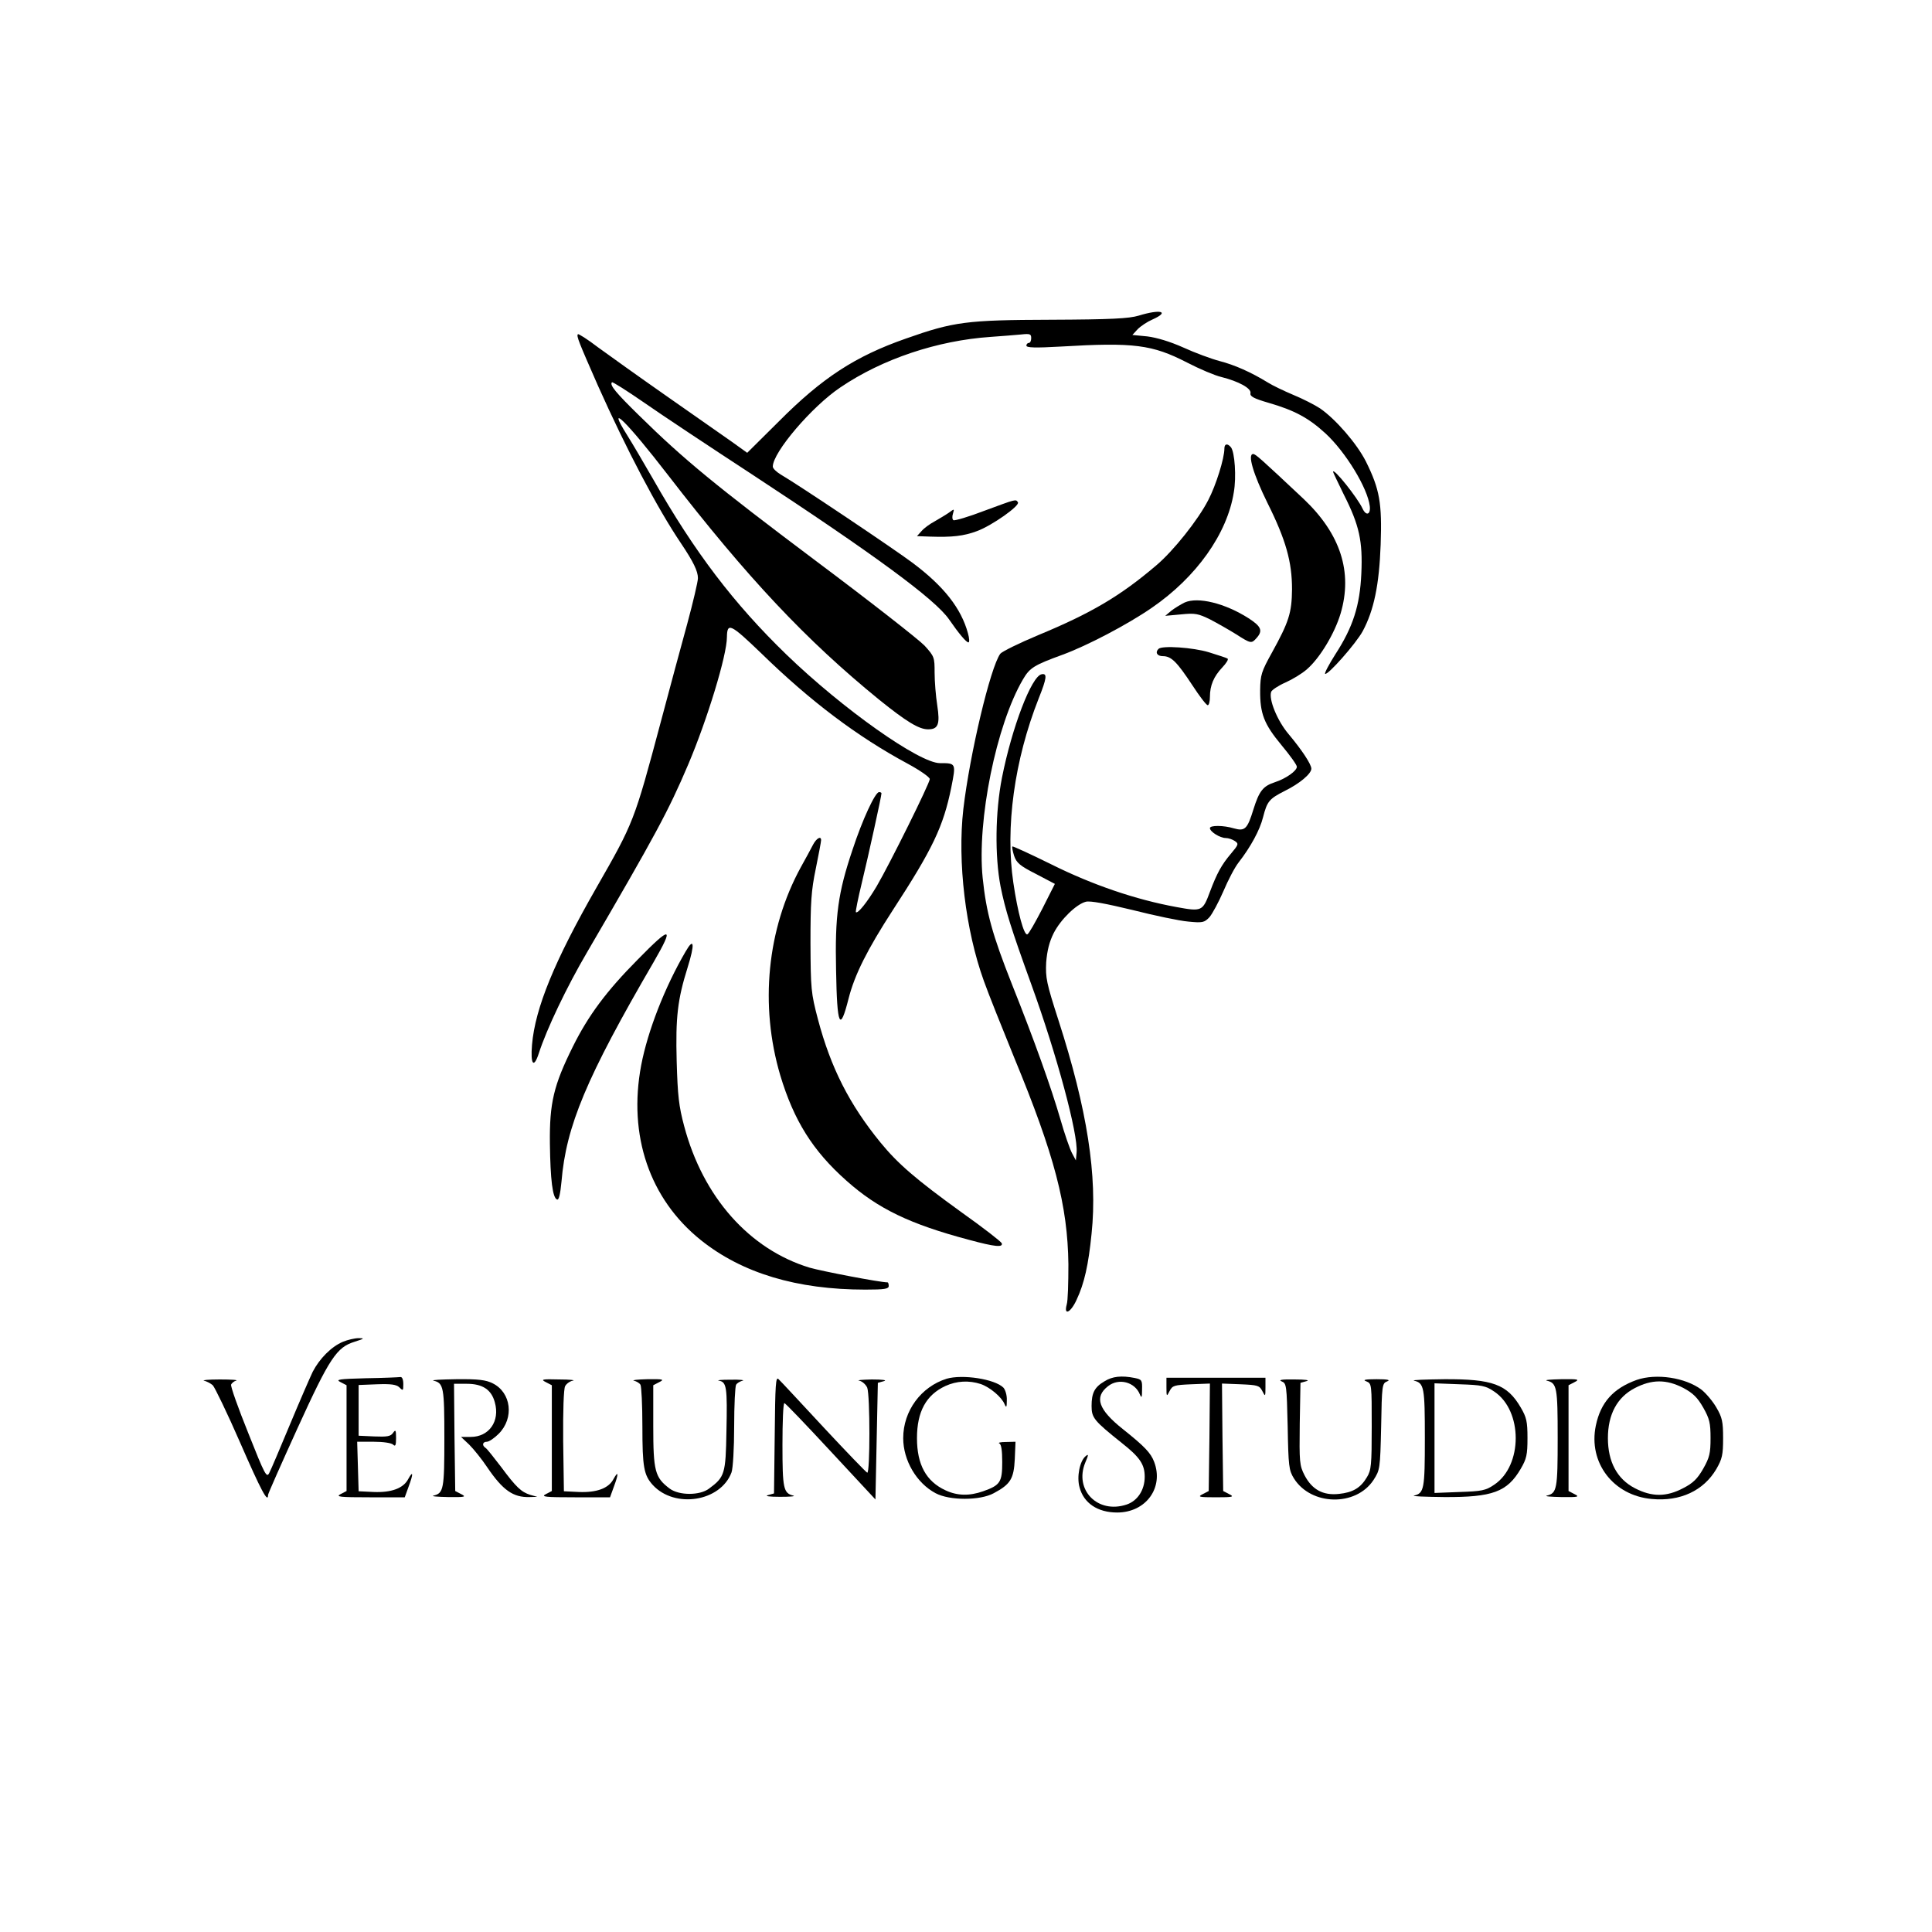 <?xml version="1.0" standalone="no"?>
<!DOCTYPE svg PUBLIC "-//W3C//DTD SVG 20010904//EN"
 "http://www.w3.org/TR/2001/REC-SVG-20010904/DTD/svg10.dtd">
<svg version="1.0" xmlns="http://www.w3.org/2000/svg"
 width="800pt" height="800pt" viewBox="0 0 800 800"
 preserveAspectRatio="xMidYMid meet">

<g transform="translate(0,800) scale(0.1,-0.1)"
fill="#000000" stroke="none">
<path d="M4715 6693 c-40 -12 -114 -16 -365 -17 -347 -1 -401 -8 -599 -78
-209 -73 -346 -162 -526 -343 l-131 -130 -64 46 c-36 25 -157 110 -270 189
-113 79 -240 170 -284 202 -43 33 -81 57 -83 54 -7 -7 4 -33 83 -213 118 -264
246 -508 344 -653 51 -76 70 -115 70 -144 0 -14 -20 -99 -44 -188 -25 -90 -74
-273 -110 -408 -110 -412 -112 -416 -266 -685 -174 -304 -254 -499 -267 -651
-7 -82 7 -100 28 -36 32 100 116 276 200 419 284 487 336 583 419 778 78 184
160 451 160 527 1 62 15 55 142 -67 204 -199 398 -345 606 -457 50 -27 92 -56
92 -64 0 -17 -165 -350 -220 -444 -38 -64 -78 -115 -86 -107 -2 2 9 57 25 123
26 107 81 357 81 369 0 3 -4 5 -10 5 -16 0 -69 -114 -110 -239 -60 -178 -73
-272 -68 -498 4 -234 16 -260 52 -117 25 98 77 202 184 367 164 252 208 344
241 506 20 101 20 101 -47 101 -85 0 -402 224 -635 449 -218 211 -381 425
-552 726 -38 66 -86 148 -108 183 -90 143 -3 58 169 -165 329 -426 572 -684
874 -930 113 -91 165 -123 203 -123 42 0 50 21 38 99 -6 38 -11 99 -11 136 0
63 -1 67 -42 112 -24 25 -227 184 -453 353 -410 308 -543 417 -728 599 -96 94
-124 127 -113 138 2 3 62 -35 133 -84 70 -49 272 -183 448 -298 506 -332 758
-517 815 -600 40 -58 71 -95 80 -95 5 0 4 17 -2 38 -28 103 -100 195 -230 292
-76 57 -474 324 -545 365 -18 11 -33 25 -33 33 0 59 162 249 280 328 174 118
402 194 622 209 46 3 102 8 126 10 37 4 42 2 42 -15 0 -11 -4 -20 -10 -20 -5
0 -10 -5 -10 -11 0 -9 37 -10 143 -4 302 18 378 8 522 -66 52 -27 116 -54 142
-60 72 -18 125 -47 121 -67 -3 -13 13 -22 75 -40 107 -31 165 -62 236 -127 84
-78 174 -226 183 -301 4 -35 -15 -42 -30 -10 -20 44 -122 172 -122 152 0 -2
20 -44 44 -93 65 -128 79 -194 73 -328 -6 -132 -34 -221 -108 -335 -26 -41
-45 -77 -42 -80 9 -9 128 125 156 177 46 86 68 191 74 358 6 172 -4 229 -61
344 -38 75 -126 176 -190 220 -23 15 -72 40 -111 56 -38 16 -86 39 -105 51
-70 43 -138 73 -200 89 -34 9 -102 34 -150 56 -56 25 -110 41 -149 46 l-62 6
22 24 c13 13 40 31 61 40 74 33 34 44 -57 16z"/>
<path d="M5070 6143 c0 -41 -35 -153 -67 -214 -42 -82 -145 -211 -215 -270
-148 -126 -267 -197 -489 -289 -79 -33 -150 -68 -157 -77 -41 -56 -126 -414
-153 -643 -25 -219 9 -502 85 -712 18 -51 75 -193 125 -316 168 -406 222 -614
225 -857 0 -77 -2 -152 -7 -167 -13 -48 17 -33 41 20 32 68 49 144 62 274 25
238 -18 514 -137 883 -50 155 -54 176 -51 240 4 49 13 85 31 121 29 57 94 120
133 130 18 5 85 -8 193 -34 91 -23 195 -45 231 -48 60 -6 67 -4 88 18 12 14
38 62 58 108 19 45 47 99 63 119 49 63 88 134 101 187 17 66 25 76 90 109 61
30 110 71 110 92 0 18 -38 76 -94 143 -47 55 -84 146 -72 176 3 7 29 25 59 38
29 13 69 37 89 55 53 46 114 147 139 230 51 172 0 330 -153 475 -179 168 -199
186 -209 186 -24 0 0 -82 59 -202 77 -154 102 -245 102 -358 -1 -98 -13 -135
-83 -262 -44 -79 -48 -93 -49 -155 -1 -98 16 -141 88 -228 35 -42 64 -82 64
-90 0 -17 -45 -49 -91 -64 -49 -16 -65 -36 -89 -113 -25 -81 -35 -91 -81 -78
-43 13 -99 13 -99 1 0 -15 42 -41 65 -41 12 0 29 -6 39 -13 16 -11 14 -15 -17
-52 -39 -46 -58 -81 -87 -158 -30 -81 -34 -82 -138 -63 -170 31 -348 92 -517
176 -87 43 -161 77 -163 75 -2 -2 1 -19 7 -38 10 -30 24 -42 91 -76 l78 -41
-52 -103 c-29 -56 -56 -104 -62 -106 -14 -5 -40 91 -58 214 -34 228 4 507 105
763 34 85 36 105 12 100 -42 -8 -123 -221 -164 -428 -28 -142 -30 -325 -6
-450 20 -99 43 -173 127 -405 106 -292 195 -623 188 -697 l-3 -33 -16 30 c-9
17 -31 80 -48 140 -38 131 -108 327 -201 560 -81 205 -106 295 -121 440 -24
237 56 633 167 822 28 48 46 59 164 102 101 37 269 125 369 194 185 127 313
307 340 479 11 62 4 166 -12 186 -14 17 -27 15 -27 -5z"/>
<path d="M4076 5885 c-65 -25 -123 -42 -128 -39 -5 3 -6 15 -2 27 6 21 6 21
-17 4 -13 -9 -40 -25 -59 -36 -19 -10 -44 -28 -54 -40 l-19 -21 54 -2 c91 -3
139 2 195 23 62 23 178 105 169 119 -9 14 -6 14 -139 -35z"/>
<path d="M4905 5505 c-16 -8 -41 -23 -55 -34 l-25 -21 66 6 c58 6 71 3 120
-21 29 -15 78 -43 107 -61 61 -39 64 -40 85 -16 27 30 20 48 -33 82 -97 62
-210 90 -265 65z"/>
<path d="M4797 5313 c-15 -15 -5 -30 18 -30 35 0 58 -23 122 -120 30 -46 58
-83 64 -83 5 0 9 15 9 34 0 48 16 85 51 122 17 18 27 34 22 37 -4 3 -39 14
-77 26 -65 20 -195 29 -209 14z"/>
<path d="M3367 4503 c-8 -16 -31 -58 -51 -94 -140 -256 -171 -572 -85 -862 56
-186 134 -312 274 -436 130 -116 263 -180 508 -245 107 -29 141 -32 135 -14
-2 6 -76 64 -165 127 -191 138 -265 202 -337 290 -129 158 -206 310 -259 510
-29 110 -30 126 -31 316 0 168 3 217 22 308 12 59 22 112 22 118 0 19 -19 8
-33 -18z"/>
<path d="M2641 4027 c-130 -131 -205 -232 -269 -361 -79 -159 -97 -233 -95
-401 2 -150 11 -226 30 -232 7 -3 13 22 18 74 19 230 103 431 382 910 86 149
72 151 -66 10z"/>
<path d="M2839 4060 c-86 -147 -157 -329 -184 -471 -55 -291 35 -554 247 -724
171 -137 398 -205 681 -205 80 0 97 3 97 15 0 8 -2 15 -5 15 -31 0 -271 46
-323 61 -249 76 -441 292 -519 586 -22 82 -27 126 -31 268 -5 184 4 257 45
388 31 99 27 128 -8 67z"/>
<path d="M1420 2444 c-48 -20 -97 -70 -125 -124 -12 -25 -55 -124 -95 -220
-40 -96 -78 -186 -85 -199 -11 -22 -18 -9 -87 165 -42 104 -74 194 -71 201 3
6 12 14 21 16 10 3 -21 5 -68 5 -47 0 -76 -3 -65 -5 11 -3 27 -11 36 -19 8 -8
60 -115 114 -239 86 -197 115 -252 115 -215 0 5 55 129 121 274 134 294 163
337 237 360 41 13 43 15 17 15 -16 0 -46 -7 -65 -15z"/>
<path d="M1515 2293 c-112 -3 -127 -5 -105 -16 l25 -13 0 -219 0 -219 -25 -13
c-21 -11 -3 -13 120 -13 l146 0 17 47 c19 51 18 66 -3 28 -20 -38 -70 -56
-143 -53 l-62 3 -3 103 -3 102 69 0 c39 0 73 -5 80 -12 9 -9 12 -3 12 27 0 34
-2 37 -13 21 -10 -14 -25 -16 -77 -14 l-65 3 0 105 0 105 76 3 c60 2 80 -1 93
-13 15 -15 16 -14 16 14 0 19 -5 30 -12 29 -7 -1 -71 -4 -143 -5z"/>
<path d="M3208 2060 l-3 -244 -25 -7 c-15 -4 5 -7 50 -7 41 0 66 2 55 5 -41
10 -45 29 -45 210 0 95 3 173 8 173 4 0 90 -90 192 -200 l185 -199 5 242 5
241 25 7 c15 4 -5 7 -50 7 -41 -1 -65 -3 -52 -5 13 -3 27 -16 33 -29 12 -32
12 -357 0 -352 -5 2 -86 86 -181 188 -95 102 -178 192 -186 199 -12 13 -14
-22 -16 -229z"/>
<path d="M3920 2291 c-106 -33 -180 -133 -180 -246 0 -92 55 -186 134 -228 58
-31 184 -31 241 0 69 37 83 59 87 141 l3 72 -40 -1 c-22 0 -34 -3 -27 -6 8 -3
12 -29 12 -77 0 -83 -8 -96 -79 -121 -57 -20 -107 -19 -156 4 -80 37 -118 106
-118 216 0 110 38 179 118 216 46 21 97 24 146 8 38 -13 87 -54 99 -84 7 -16
9 -12 9 17 1 20 -6 43 -14 52 -36 36 -170 56 -235 37z"/>
<path d="M4573 2280 c-41 -24 -53 -48 -53 -102 0 -49 10 -61 125 -153 75 -59
95 -89 95 -140 0 -55 -30 -100 -75 -115 -120 -40 -218 61 -171 174 14 33 14
37 1 26 -24 -20 -37 -85 -25 -128 17 -66 75 -105 156 -105 119 0 194 103 153
210 -14 37 -40 64 -129 135 -102 81 -120 133 -62 178 44 35 111 18 132 -34 7
-17 9 -13 9 20 1 39 -1 42 -30 48 -55 11 -93 7 -126 -14z"/>
<path d="M4830 2255 c0 -39 1 -39 13 -15 12 23 19 25 90 28 l77 3 -2 -223 -3
-222 -25 -13 c-22 -11 -16 -13 55 -13 71 0 77 2 55 13 l-25 13 -3 222 -2 223
77 -3 c71 -3 78 -5 90 -28 12 -24 13 -24 13 15 l0 40 -205 0 -205 0 0 -40z"/>
<path d="M6777 2286 c-97 -35 -149 -93 -169 -189 -32 -153 72 -290 232 -304
117 -11 214 34 267 124 24 42 28 58 28 128 0 69 -4 86 -28 127 -15 26 -43 59
-62 74 -67 50 -187 68 -268 40z m193 -33 c41 -22 59 -40 83 -82 26 -46 30 -64
30 -126 0 -62 -4 -80 -30 -126 -24 -42 -42 -60 -83 -81 -70 -37 -130 -37 -201
0 -73 38 -111 109 -111 207 0 98 38 169 111 207 71 37 131 37 201 1z"/>
<path d="M1795 2283 c42 -10 45 -27 45 -238 0 -211 -3 -228 -45 -238 -11 -3
16 -5 60 -6 71 -1 77 1 55 12 l-25 13 -3 222 -2 222 53 0 c65 0 102 -24 116
-77 22 -78 -24 -143 -100 -143 l-40 0 34 -32 c18 -18 52 -60 74 -93 65 -96
108 -126 176 -124 l32 1 -29 8 c-38 12 -59 32 -122 117 -30 39 -58 75 -64 78
-15 10 -12 25 6 25 9 0 31 15 49 33 65 65 52 171 -25 209 -28 14 -59 18 -150
17 -63 -1 -106 -3 -95 -6z"/>
<path d="M2260 2277 l25 -13 0 -219 0 -219 -25 -13 c-21 -11 -3 -13 120 -13
l146 0 17 47 c19 51 18 66 -3 28 -20 -38 -70 -56 -143 -53 l-62 3 -3 208 c-1
127 2 215 8 227 5 10 20 21 32 23 13 2 -13 5 -57 5 -71 2 -77 0 -55 -11z"/>
<path d="M2625 2283 c11 -3 23 -10 27 -17 4 -6 8 -84 8 -173 0 -168 6 -201 43
-242 91 -99 281 -69 326 52 6 16 11 100 11 190 0 89 4 167 8 173 4 7 16 14 27
17 11 2 -11 5 -50 4 -38 0 -60 -2 -48 -4 32 -6 35 -27 31 -211 -3 -175 -7
-188 -72 -236 -38 -29 -124 -29 -163 0 -61 46 -68 72 -68 259 l0 169 25 13
c22 11 17 13 -50 12 -41 -1 -66 -4 -55 -6z"/>
<path d="M5307 2280 c20 -8 21 -15 25 -187 3 -165 5 -181 26 -215 71 -113 256
-117 329 -7 27 42 28 45 32 221 3 172 4 180 25 188 15 6 2 9 -44 9 -49 0 -59
-3 -42 -9 22 -9 22 -12 22 -187 0 -159 -2 -181 -20 -210 -26 -44 -58 -63 -116
-69 -66 -7 -111 18 -142 77 -21 41 -22 54 -20 214 l3 169 25 7 c15 4 -4 7 -50
7 -52 1 -68 -2 -53 -8z"/>
<path d="M5855 2283 c42 -10 45 -27 45 -238 0 -211 -3 -228 -45 -238 -11 -3
46 -5 126 -6 199 -1 260 21 316 117 24 41 28 58 28 127 0 69 -4 86 -28 127
-56 96 -117 118 -316 117 -80 -1 -137 -3 -126 -6z m332 -45 c119 -79 119 -307
0 -386 -35 -24 -52 -27 -143 -30 l-104 -4 0 227 0 227 104 -4 c91 -3 108 -6
143 -30z"/>
<path d="M6405 2283 c42 -10 45 -27 45 -238 0 -211 -3 -228 -45 -238 -11 -3
16 -5 60 -6 71 -1 77 1 55 12 l-25 13 0 219 0 219 25 13 c22 11 16 13 -55 12
-44 -1 -71 -3 -60 -6z"/>
</g>
</svg>
